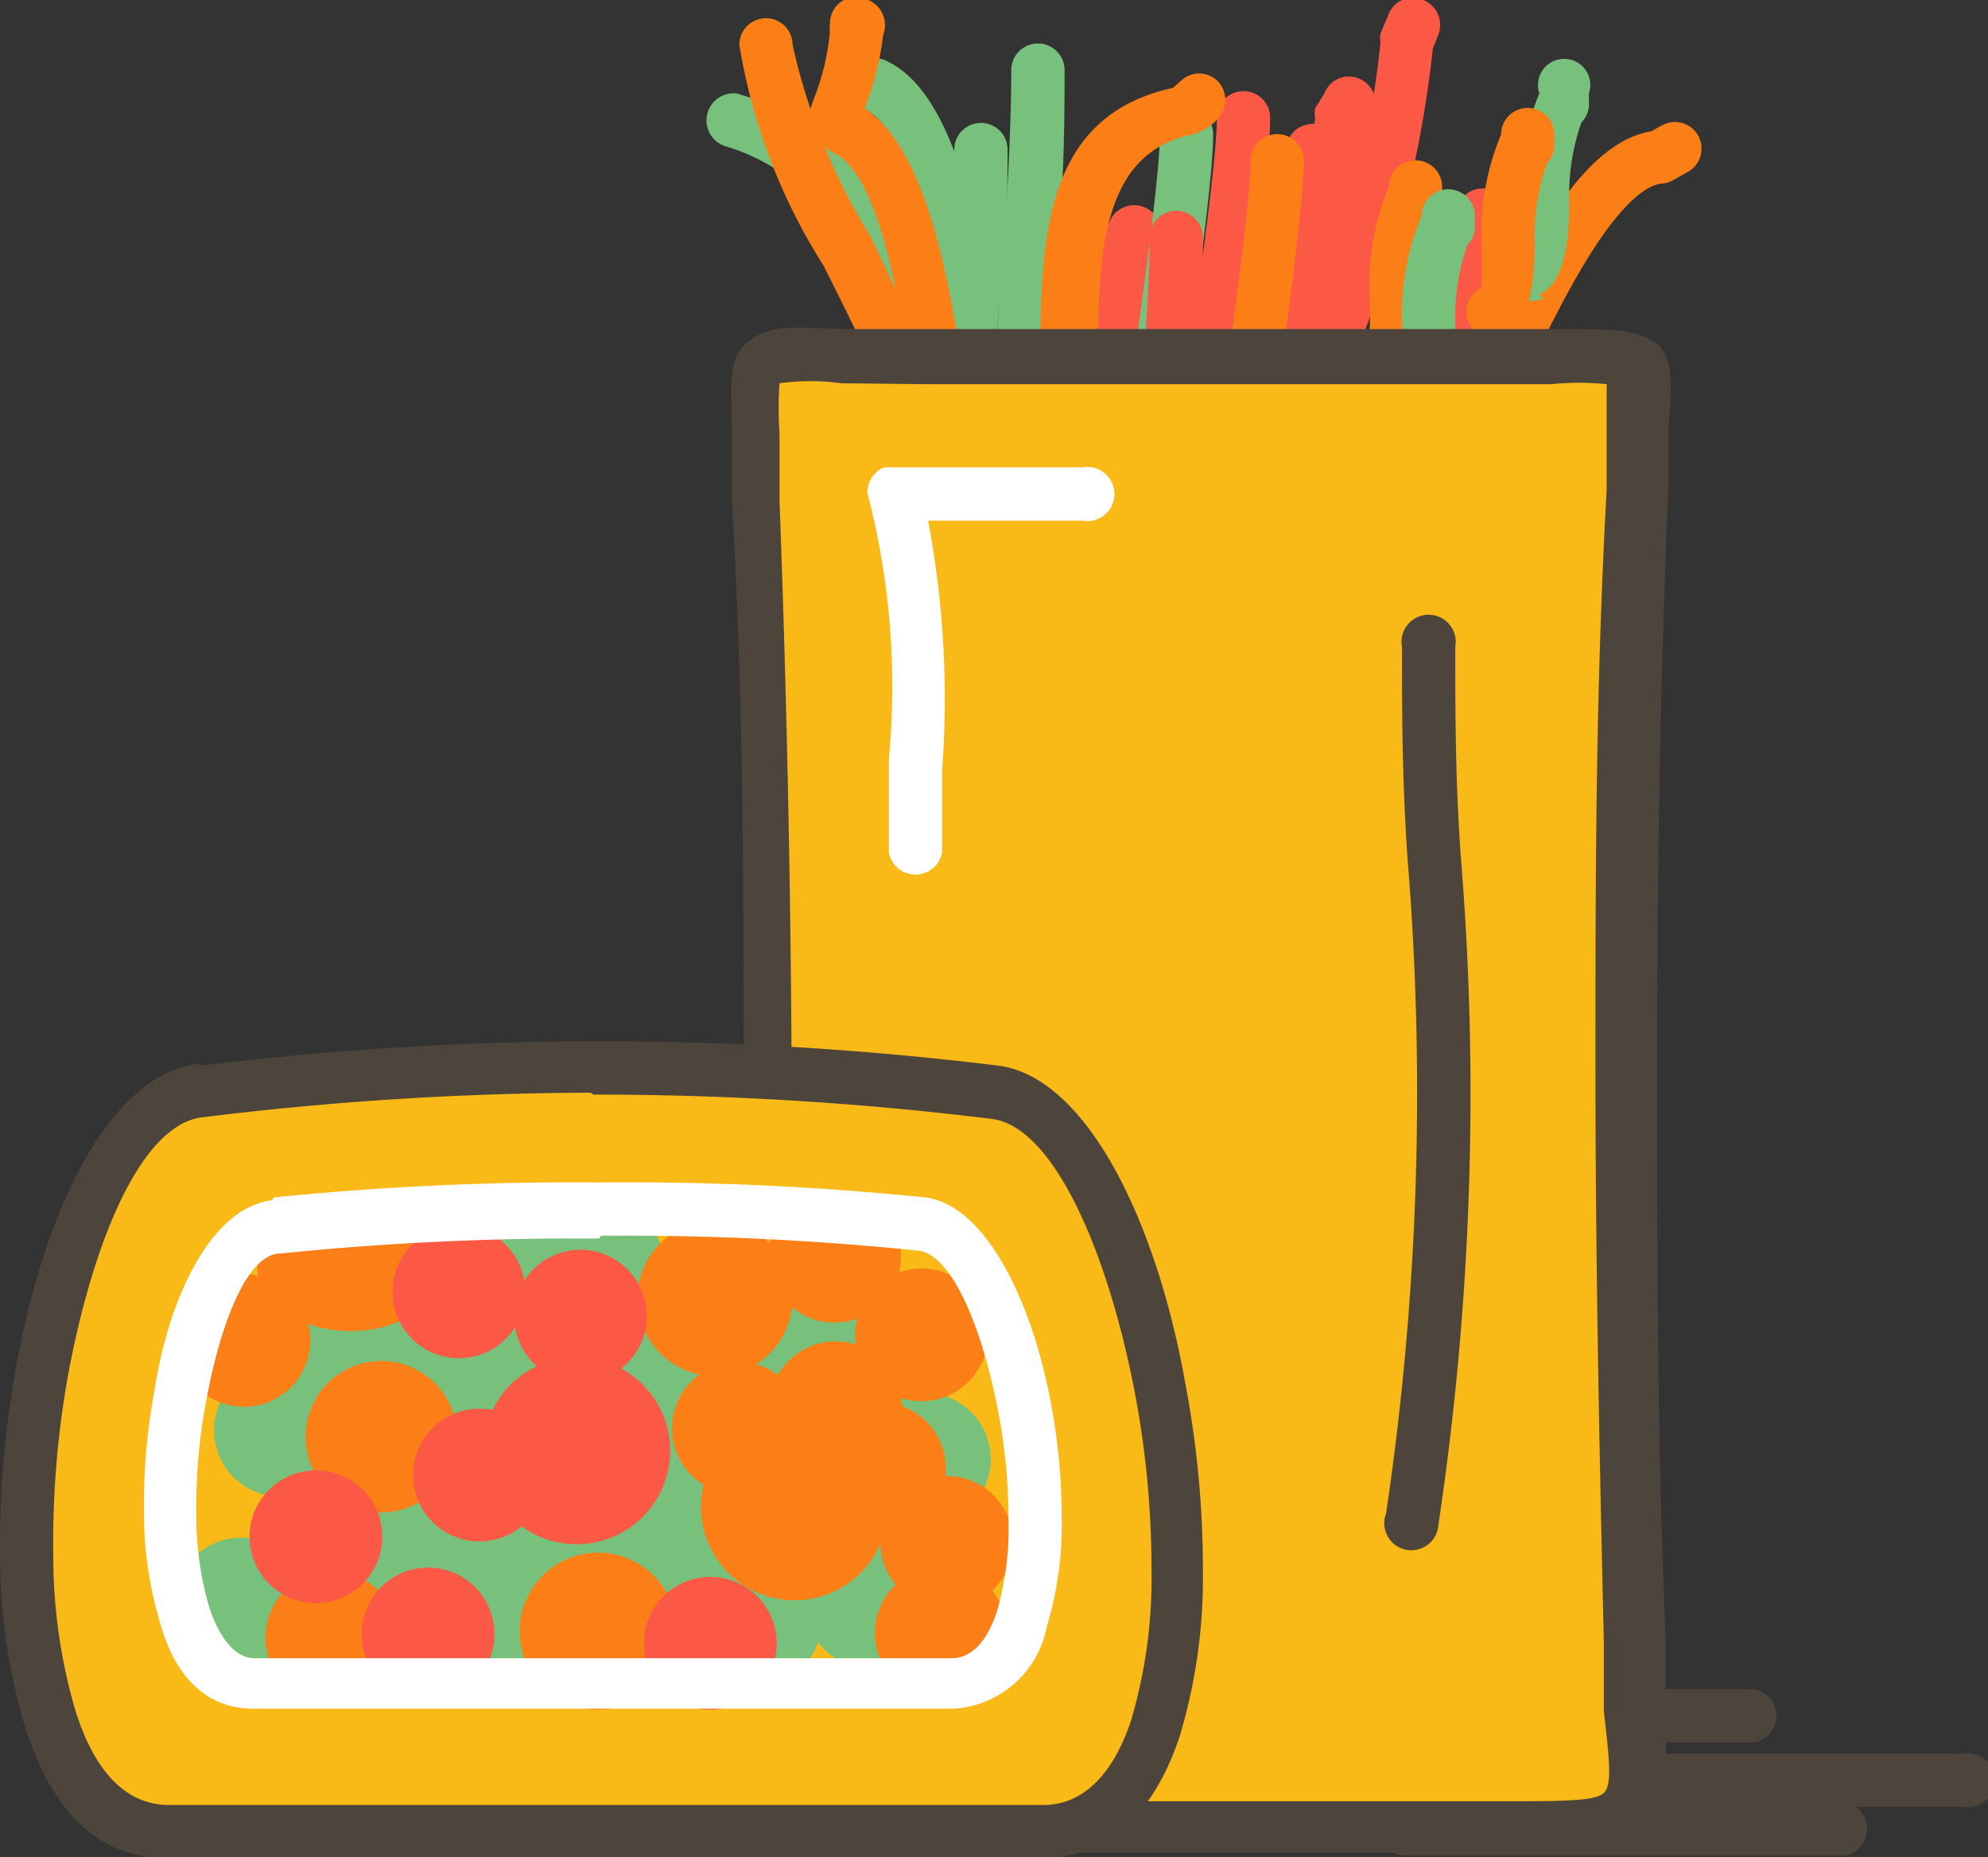<svg xmlns="http://www.w3.org/2000/svg" viewBox="0 0 21.27 19.87"><rect x="0" y="0" width="21.27" height="19.87" fill="#333333" stroke="none"/><defs><style>.cls-1,.cls-9{fill:#fb5845;}.cls-2,.cls-7{fill:#78c17c;}.cls-3,.cls-8{fill:#fb7f16;}.cls-4{fill:none;stroke:#fb7f16;stroke-linecap:round;stroke-linejoin:round;stroke-width:0.57px;}.cls-5{fill:#4d443c;}.cls-6{fill:#f9b916;}.cls-6,.cls-7,.cls-8,.cls-9{fill-rule:evenodd;}.cls-10{fill:#fff;}</style></defs><title>3_1</title><g id="Layer_2" data-name="Layer 2"><g id="Layer_1-2" data-name="Layer 1"><path class="cls-1" d="M13.46,6.36a.28.28,0,1,1-.57,0,7.77,7.77,0,0,1,.52-2.28,11.34,11.34,0,0,0,.66-2.82.29.29,0,0,1,0-.1L14.17,1a.28.28,0,0,1,.37-.16.29.29,0,0,1,.16.37l-.06.15A12,12,0,0,1,14,4.27a7.53,7.53,0,0,0-.5,2.09"/><path class="cls-1" d="M13.7,6.43a.28.28,0,1,1-.56-.08l.06-.4c.16-1.1.56-3.73.56-4.34a.28.28,0,1,1,.57,0c0,.64-.4,3.31-.56,4.42Z"/><path class="cls-1" d="M13,6.11A.28.28,0,1,1,12.4,6l.06-.4c.16-1.1.56-3.73.56-4.34a.28.28,0,1,1,.57,0c0,.64-.4,3.31-.56,4.42Z"/><path class="cls-2" d="M10.6,4.64A.28.28,0,1,1,10,4.56c0-.3.1-.89.14-1.49s.07-1.12.07-1.47a.28.28,0,1,1,.57,0c0,.35,0,.93-.07,1.51s-.1,1.22-.14,1.53"/><path class="cls-1" d="M11.85,5.71a.28.28,0,1,1-.56-.08c0-.3.1-.89.14-1.49s.07-1.12.07-1.47a.28.28,0,1,1,.57,0c0,.35,0,.93-.07,1.51s-.1,1.22-.14,1.54"/><path class="cls-1" d="M12.2,5.52a.28.28,0,1,1-.56-.08c0-.3.1-.89.14-1.49s.07-1.12.07-1.47a.28.28,0,1,1,.57,0c0,.35,0,.93-.07,1.51s-.1,1.22-.14,1.53"/><path class="cls-2" d="M10.9,5.53a.29.29,0,0,1-.19.35.28.28,0,0,1-.35-.2A8.5,8.5,0,0,1,10.2,4.6c-.14-1.25-.35-3.16-.95-3.43A.29.29,0,0,1,9.1.79.28.28,0,0,1,9.48.65c.89.4,1.13,2.51,1.28,3.89a8.87,8.87,0,0,0,.14,1"/><path class="cls-3" d="M9.16,1.6a.28.28,0,1,1-.57,0A2,2,0,0,1,8.73,1,2.67,2.67,0,0,0,8.88.34a.29.29,0,0,1,0-.09l0,0A.28.28,0,0,1,9.29,0a.29.29,0,0,1,.16.37h0a3.27,3.27,0,0,1-.18.74,1.83,1.83,0,0,0-.11.44"/><path class="cls-2" d="M12.35,6.26a.28.28,0,1,1-.56-.08l.06-.4c.16-1.1.56-3.73.56-4.34a.28.28,0,1,1,.57,0c0,.64-.4,3.31-.56,4.42Z"/><path class="cls-2" d="M11.1,4.83a.28.28,0,1,1-.56-.08c.06-.41.13-1.21.19-2s.09-1.52.09-2a.28.28,0,1,1,.57,0c0,.47,0,1.25-.09,2s-.13,1.64-.19,2.06"/><path class="cls-4" d="M15.39,5.16c.45-.44,1.38-3.41,2.37-3.48l.16-.09"/><path class="cls-2" d="M10.5,5.81a.28.28,0,1,1-.57,0,8,8,0,0,0-.79-3A2.15,2.15,0,0,0,7.78,1.57.29.29,0,0,1,7.88,1,2.68,2.68,0,0,1,9.64,2.55a8.68,8.68,0,0,1,.86,3.26"/><path class="cls-3" d="M11.54,5.86a.28.28,0,0,1-.35.2A.29.29,0,0,1,11,5.7,6.52,6.52,0,0,0,11.13,4c0-1.38,0-2.75,1.42-3.06,0,0,0,0,0,0l.08-.07a.28.28,0,0,1,.4,0,.29.29,0,0,1,0,.4l0,0a.56.56,0,0,1-.28.17c-1,.21-1,1.35-1,2.5a6.9,6.9,0,0,1-.16,1.85"/><path class="cls-1" d="M14.15,5.55a.28.28,0,1,1-.57,0,7.76,7.76,0,0,1,.52-2.28A11.34,11.34,0,0,0,14.77.46a.29.29,0,0,1,0-.1l.08-.19A.28.28,0,0,1,15.23,0a.29.29,0,0,1,.16.37l-.06.15a12,12,0,0,1-.69,2.92,7.54,7.54,0,0,0-.5,2.09"/><path class="cls-3" d="M10.56,6a.29.29,0,0,1-.19.35.28.28,0,0,1-.35-.2,8.49,8.49,0,0,1-.16-1.09c-.14-1.25-.35-3.16-.95-3.43a.29.29,0,0,1-.14-.38.28.28,0,0,1,.37-.15c.89.4,1.13,2.51,1.28,3.89a8.74,8.74,0,0,0,.14,1"/><path class="cls-1" d="M12.65,5.58a.28.28,0,1,1-.56-.08c0-.3.1-.89.14-1.49s.07-1.12.07-1.47a.28.28,0,1,1,.57,0c0,.35,0,.93-.07,1.51s-.1,1.22-.14,1.54"/><path class="cls-3" d="M10.76,7.17a.28.28,0,1,1-.56-.08c.17-1.15-.69-2.85-1.39-4.25A6.32,6.32,0,0,1,7.91.48a.28.28,0,1,1,.57,0,6.63,6.63,0,0,0,.84,2.06C10,4,11,5.84,10.76,7.17"/><path class="cls-2" d="M16.51,3.19a.28.28,0,0,1-.25-.51,4.52,4.52,0,0,0,0-.54A2.71,2.71,0,0,1,16.47,1h0A.28.28,0,1,1,17,1v.09a.28.28,0,0,1-.08.22,2.32,2.32,0,0,0-.13.84c0,.46-.06.89-.32,1"/><path class="cls-1" d="M15.62,4.45a.28.28,0,1,1-.25-.51,4.68,4.68,0,0,0,0-.54,2.71,2.71,0,0,1,.21-1.1h0a.28.28,0,1,1,.57,0v.09a.29.29,0,0,1-.08.22,2.33,2.33,0,0,0-.13.84c0,.46-.05.89-.32,1"/><path class="cls-3" d="M16.1,3.59a.28.28,0,1,1-.25-.51,4.75,4.75,0,0,0,0-.54,2.72,2.72,0,0,1,.21-1.1h0a.28.28,0,0,1,.57,0v.09a.29.29,0,0,1-.08.22,2.33,2.33,0,0,0-.13.84c0,.46-.06.88-.32,1"/><path class="cls-3" d="M13.32,6.54a.28.28,0,1,1-.56-.08l.06-.4c.16-1.1.56-3.73.56-4.34a.28.28,0,1,1,.57,0c0,.64-.4,3.31-.56,4.42Z"/><path class="cls-3" d="M14.9,4.13a.28.28,0,1,1-.25-.51,4.7,4.7,0,0,0,0-.54A2.71,2.71,0,0,1,14.86,2h0a.28.28,0,1,1,.57,0v.09a.28.28,0,0,1-.08.22,2.34,2.34,0,0,0-.13.84c0,.46-.06.89-.32,1"/><path class="cls-2" d="M15.28,4.46A.28.28,0,1,1,15,3.95a4.72,4.72,0,0,0,0-.54,2.71,2.71,0,0,1,.21-1.1h0a.28.28,0,1,1,.57,0v.09a.28.28,0,0,1-.08.22,2.33,2.33,0,0,0-.13.84c0,.46-.05.89-.32,1"/><path class="cls-5" d="M15,19.85a.29.29,0,0,1,0-.57h4.74a.29.29,0,0,1,0,.57Z"/><path class="cls-5" d="M17.26,18.64a.29.29,0,0,1,0-.57h1.51a.29.29,0,0,1,0,.57Z"/><path class="cls-5" d="M16.32,19.33a.29.29,0,1,1,0-.57H21a.29.29,0,1,1,0,.57Z"/><path class="cls-6" d="M15.64,19.56H10.22c-2.68,0-2.2.43-2.11-1.9.16-4.3.14-8,0-12.28C8,3.46,7.66,3.83,9.89,3.83h6c2,0,1.64-.31,1.57,1.41-.18,4.25-.13,8.07,0,12.32.06,2.14.39,2-1.83,2"/><path class="cls-5" d="M10.22,19.27H16c.73,0,1.07,0,1.16-.09s.06-.35,0-.87c0-.21,0-.44,0-.74h0c-.05-2.12-.09-4.14-.09-6.16s0-4,.12-6.17c0-.3,0-.51,0-.69s0-.44,0-.44a2.84,2.84,0,0,0-.59,0H9.89L9,4.1a2.44,2.44,0,0,0-.66,0,3.72,3.72,0,0,0,0,.53c0,.19,0,.42,0,.72.08,2.15.12,4.15.13,6.15s0,4-.11,6.15c0,.4,0,.7-.06.94a2.48,2.48,0,0,0,0,.66h0a2.44,2.44,0,0,0,.84,0l1.07,0m5.42.57H10.22l-1.05,0c-.67,0-1,0-1.23-.17l0,0c-.22-.22-.2-.52-.15-1.11,0-.25,0-.56.06-.92.08-2.15.12-4.14.11-6.13s0-4-.13-6.13c0-.27,0-.51,0-.7,0-.54-.06-.81.17-1s.48-.16,1-.14l.9,0H16.7c.53,0,.79,0,1,.14s.19.43.15.91c0,.19,0,.42,0,.66-.09,2.12-.12,4.14-.12,6.15s0,4,.09,6.15c0,.27,0,.52,0,.73,0,.68.05,1-.18,1.29s-.68.28-1.58.27Z"/><path class="cls-6" d="M2.15,11.67a34.54,34.54,0,0,1,8.46,0c1.89.23,3,7.92.51,7.92H1.78c-2.43,0-1.6-7.68.38-7.92"/><path class="cls-5" d="M6.32,11.69a34.32,34.32,0,0,0-4.13.26C1.52,12,1,13.26.73,14.7a10.11,10.11,0,0,0-.16,1.94,5.86,5.86,0,0,0,.24,1.67c.19.6.51,1,1,1h9.35c.45,0,.76-.36.94-.9a5.33,5.33,0,0,0,.22-1.61,10.07,10.07,0,0,0-.18-1.91c-.29-1.51-.87-2.84-1.53-2.92a34.53,34.53,0,0,0-4.26-.26m-4.2-.31a35,35,0,0,1,8.53,0c.94.12,1.69,1.65,2,3.39a10.62,10.62,0,0,1,.19,2,5.89,5.89,0,0,1-.25,1.79c-.26.78-.74,1.3-1.48,1.3H1.78C1,19.87.54,19.32.27,18.48A6.42,6.42,0,0,1,0,16.64a10.66,10.66,0,0,1,.17-2C.47,12.94,1.17,11.5,2.12,11.38Z"/><path class="cls-7" d="M4,16a.71.71,0,1,1-.71.71A.71.71,0,0,1,4,16"/><path class="cls-7" d="M3.85,13.73a.71.71,0,1,1-.71.71.71.71,0,0,1,.71-.71"/><path class="cls-7" d="M6.39,12.82a.71.71,0,1,1-.71.71.71.71,0,0,1,.71-.71"/><path class="cls-7" d="M8.59,13.45a.71.71,0,1,1-.71.71.71.71,0,0,1,.71-.71"/><path class="cls-7" d="M5.18,14.36a.71.71,0,1,1-.71.71.71.71,0,0,1,.71-.71"/><path class="cls-7" d="M7.17,15.15a1.1,1.1,0,1,1-1.1,1.1,1.1,1.1,0,0,1,1.1-1.1"/><path class="cls-7" d="M9.32,16.43a.71.71,0,1,1-.71.71.71.71,0,0,1,.71-.71"/><path class="cls-7" d="M9.89,14.9a.71.71,0,1,1-.71.71.71.71,0,0,1,.71-.71"/><path class="cls-7" d="M5.18,15.43A1.22,1.22,0,1,1,4,16.65a1.22,1.22,0,0,1,1.22-1.22"/><path class="cls-7" d="M3,14.59a.71.71,0,1,1-.71.71A.71.71,0,0,1,3,14.59"/><path class="cls-7" d="M2.58,16.45a.71.71,0,1,1-.71.71.71.71,0,0,1,.71-.71"/><path class="cls-7" d="M8.08,16.63a.71.71,0,1,1-.71.71.71.71,0,0,1,.71-.71"/><path class="cls-7" d="M7,14.09a.71.71,0,1,1-.71.71A.71.71,0,0,1,7,14.09"/><path class="cls-7" d="M5.54,13a1.2,1.2,0,1,1-1.2,1.2A1.2,1.2,0,0,1,5.54,13"/><path class="cls-8" d="M6.4,16.61a.84.84,0,1,1-.84.84.84.84,0,0,1,.84-.84"/><path class="cls-8" d="M3.55,16.81a.71.71,0,1,1-.71.71.71.71,0,0,1,.71-.71"/><path class="cls-8" d="M2.61,13.63a.71.71,0,1,1-.71.71.71.71,0,0,1,.71-.71"/><path class="cls-8" d="M3.75,12.82c.54,0,1,.32,1,.71s-.44.71-1,.71-1-.32-1-.71.44-.71,1-.71"/><path class="cls-8" d="M7.9,14.57a.71.71,0,1,1-.71.71.71.71,0,0,1,.71-.71"/><path class="cls-8" d="M8.5,15.12a1,1,0,1,1-1,1,1,1,0,0,1,1-1"/><path class="cls-8" d="M9.86,13.57a.71.71,0,1,1-.71.71.71.71,0,0,1,.71-.71"/><path class="cls-8" d="M7.65,13.06a.83.83,0,1,1-.83.83.83.83,0,0,1,.83-.83"/><path class="cls-8" d="M9.41,15a.71.71,0,1,1-.71.71A.71.71,0,0,1,9.41,15"/><path class="cls-8" d="M4.08,14.56a.81.81,0,1,1-.81.81.81.81,0,0,1,.81-.81"/><path class="cls-8" d="M8.94,14.35a.71.71,0,1,1-.71.71.71.71,0,0,1,.71-.71"/><path class="cls-9" d="M7.6,16.87a.71.71,0,1,1-.71.71.71.71,0,0,1,.71-.71"/><path class="cls-9" d="M4.58,16.77a.71.71,0,1,1-.71.71.71.71,0,0,1,.71-.71"/><path class="cls-9" d="M3.38,15.73a.71.71,0,1,1-.71.71.71.71,0,0,1,.71-.71"/><path class="cls-9" d="M4.91,13.11a.71.71,0,1,1-.71.71.71.71,0,0,1,.71-.71"/><path class="cls-9" d="M6.21,13.37a.71.71,0,1,1-.71.71.71.71,0,0,1,.71-.71"/><path class="cls-8" d="M8.93,12.73a.71.71,0,1,1-.71.71.71.71,0,0,1,.71-.71"/><path class="cls-8" d="M10.13,15.79a.71.71,0,1,1-.71.71.71.71,0,0,1,.71-.71"/><path class="cls-9" d="M6.17,14.52a1,1,0,1,1-1,1,1,1,0,0,1,1-1"/><path class="cls-9" d="M5.13,15.07a.71.71,0,1,1-.71.71.71.71,0,0,1,.71-.71"/><path class="cls-8" d="M10.07,16.76a.71.71,0,1,1-.71.71.71.71,0,0,1,.71-.71"/><path class="cls-10" d="M6.41,13.25A31.35,31.35,0,0,0,3,13.41c-.36,0-.65.77-.8,1.61a6.14,6.14,0,0,0-.1,1.18,3.52,3.52,0,0,0,.14,1c.11.32.27.54.49.54h7.45c.22,0,.38-.19.48-.48a3.17,3.17,0,0,0,.13-1,6.09,6.09,0,0,0-.11-1.16c-.17-.89-.49-1.67-.85-1.72a30.77,30.77,0,0,0-3.4-.16m-3.5-.41a31.82,31.82,0,0,1,3.5-.16,31.27,31.27,0,0,1,3.47.16c.63.08,1.13,1.07,1.34,2.18a6.69,6.69,0,0,1,.12,1.27,3.75,3.75,0,0,1-.16,1.14,1.08,1.08,0,0,1-1,.88H2.71c-.52,0-.85-.37-1-.93a4.09,4.09,0,0,1-.17-1.17,6.7,6.7,0,0,1,.11-1.29C1.81,13.85,2.27,12.92,2.91,12.84Z"/><path class="cls-5" d="M15.39,16.31a.29.29,0,1,1-.56-.12,30.7,30.7,0,0,0,.23-7C15,8.34,15,7.55,15,6.92a.29.29,0,1,1,.57,0c0,.67,0,1.43.06,2.25a31.1,31.1,0,0,1-.24,7.14"/><path class="cls-10" d="M10.08,9.12a.29.29,0,0,1-.57,0c0-.28,0-.61,0-1a8.21,8.21,0,0,0-.23-2.85A.29.29,0,0,1,9.46,5l.12,0,2,0a.29.29,0,1,1,0,.57l-1.65,0a10.25,10.25,0,0,1,.15,2.67c0,.34,0,.66,0,.92"/></g></g></svg>